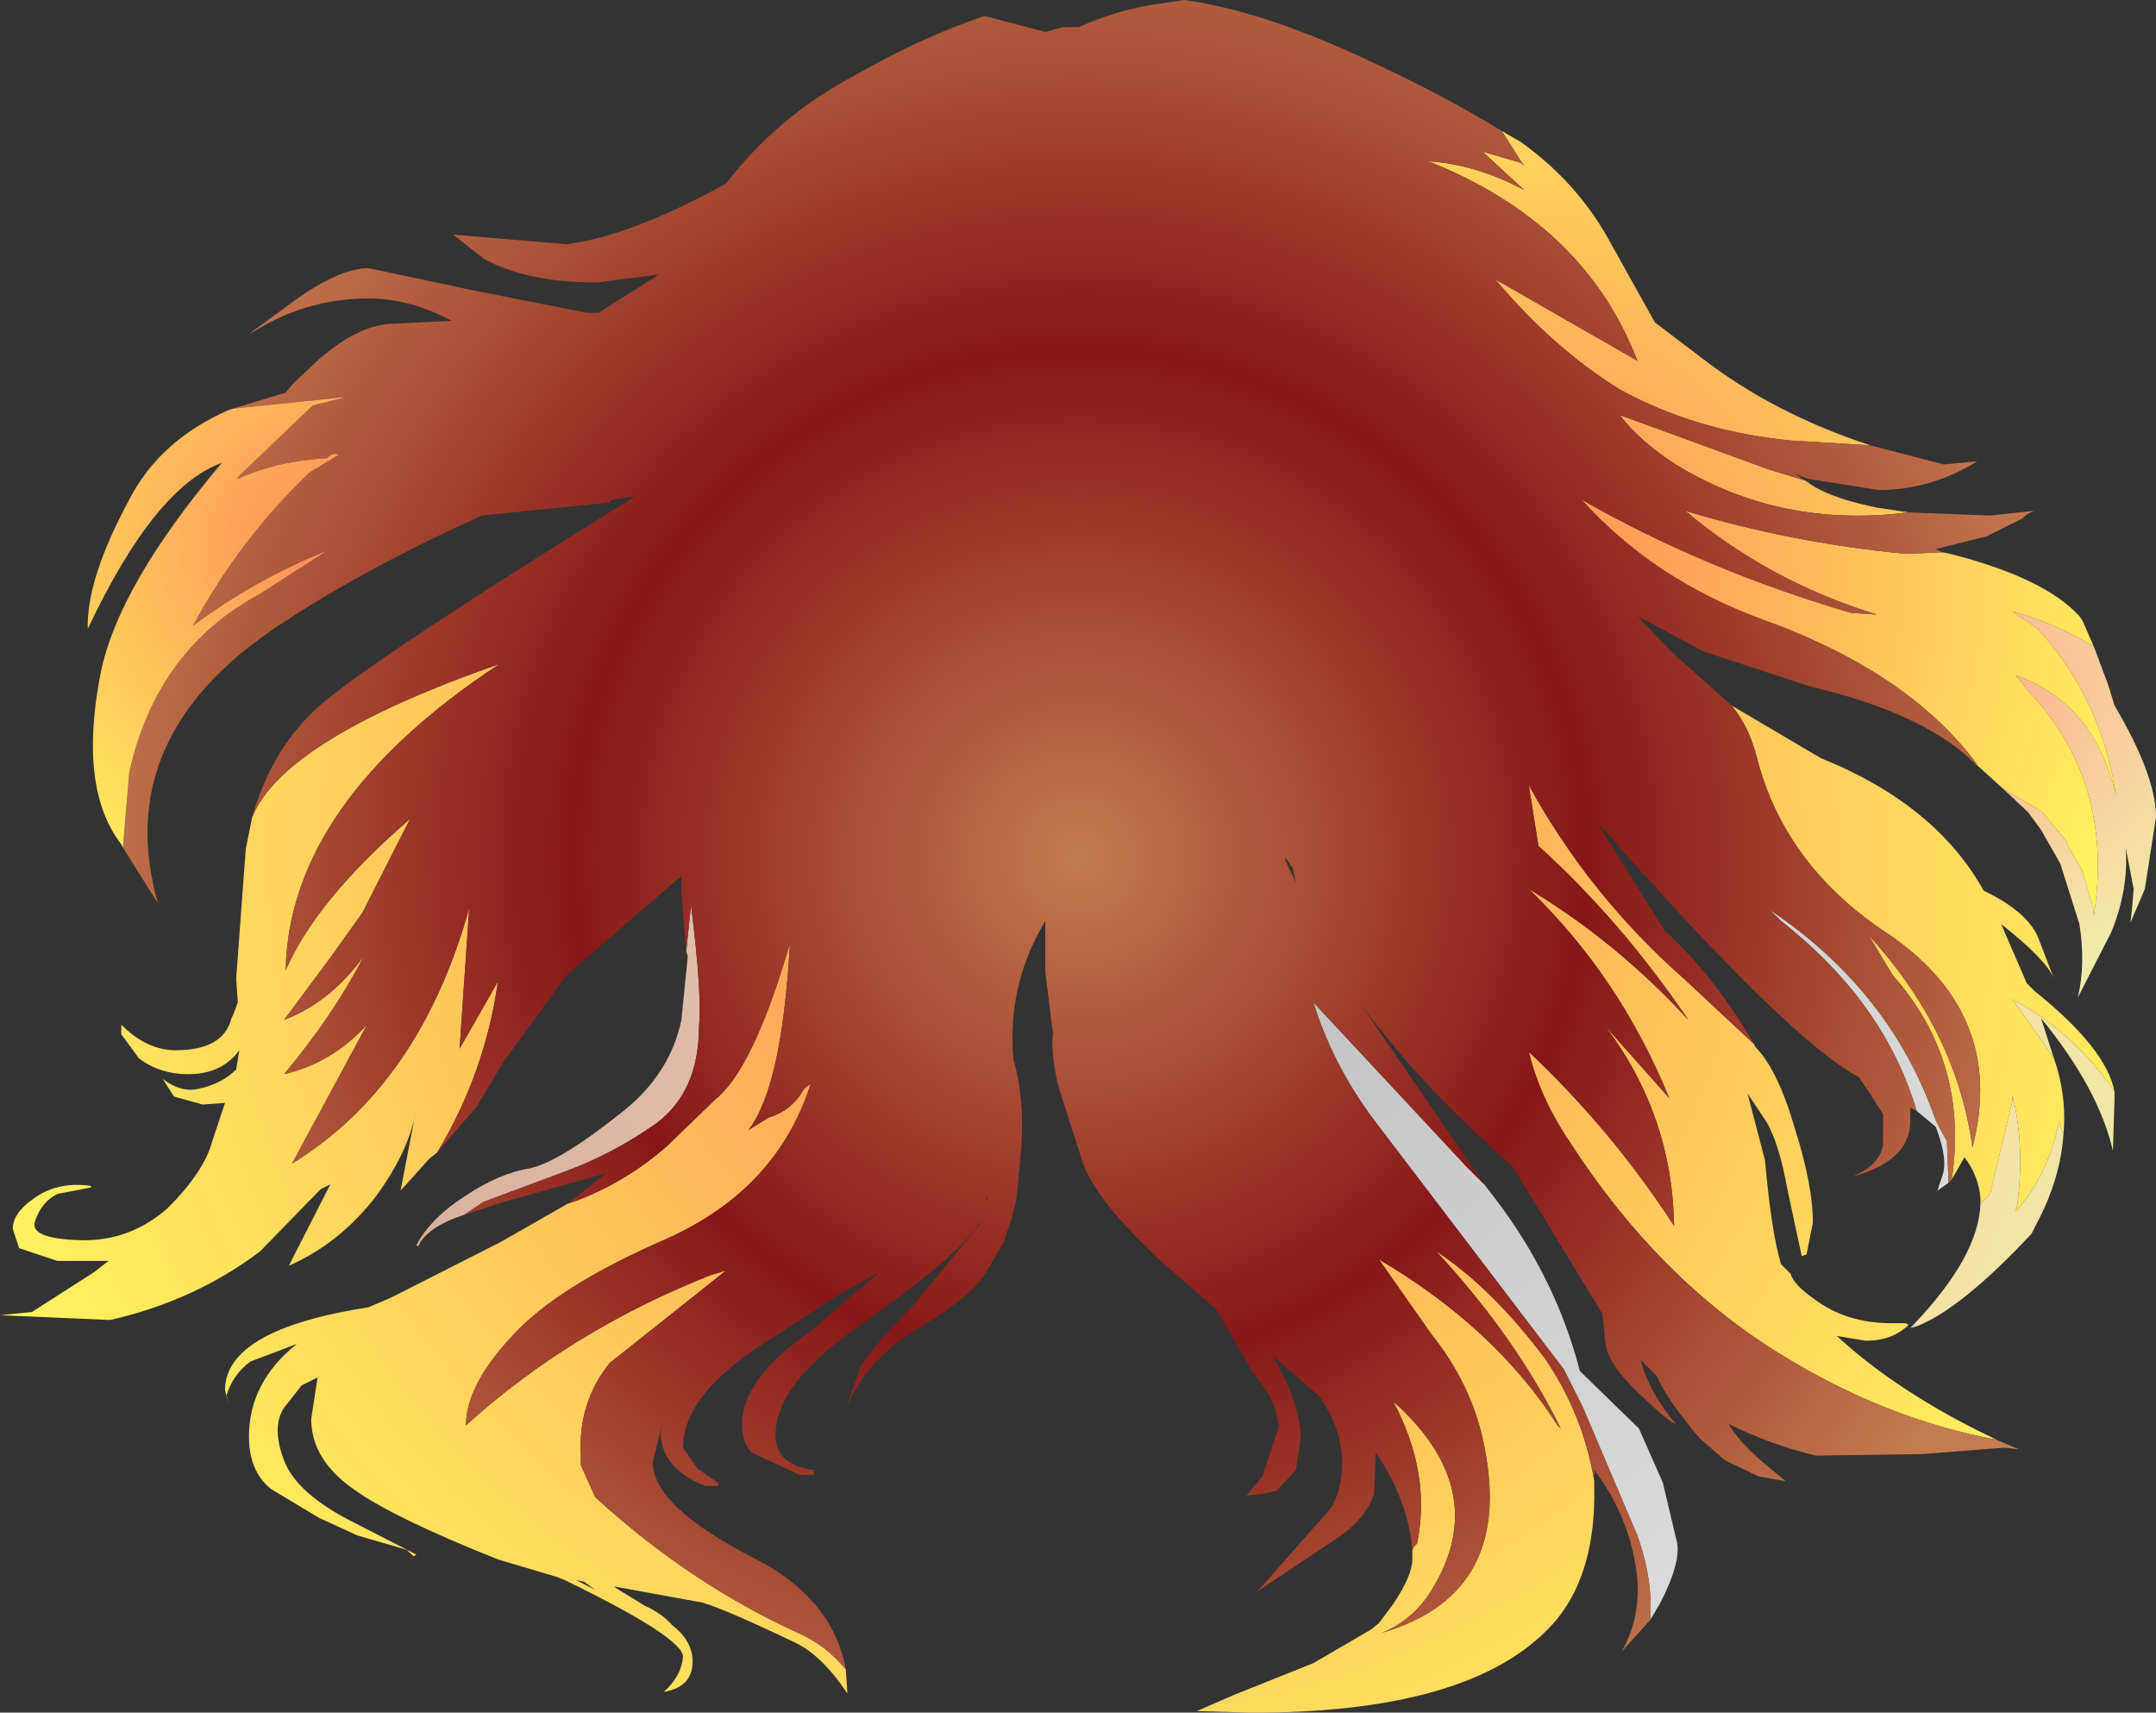 <svg xmlns="http://www.w3.org/2000/svg" xmlns:ffdec="https://www.free-decompiler.com/flash" xmlns:xlink="http://www.w3.org/1999/xlink" ffdec:objectType="frame" width="67.55" height="53.65"><rect width="100%" height="100%" fill="#333333" stroke="none"/><use ffdec:characterId="1" xlink:href="#a" width="67.55" height="53.65"/><defs><radialGradient id="b" cx="0" cy="0" r="819.2" gradientTransform="translate(11.25 28.9)scale(.045)" gradientUnits="userSpaceOnUse" spreadMethod="pad"><stop offset="0" stop-color="#bbb"/><stop offset="1" stop-color="#e2e2e2"/></radialGradient><radialGradient id="c" cx="0" cy="0" r="819.2" gradientTransform="translate(11.25 28.9)scale(.045)" gradientUnits="userSpaceOnUse" spreadMethod="pad"><stop offset="0" stop-color="#e9c8b8"/><stop offset="1" stop-color="#d0a591"/></radialGradient><radialGradient id="d" cx="0" cy="0" r="819.2" gradientTransform="translate(11.25 28.9)scale(.045)" gradientUnits="userSpaceOnUse" spreadMethod="pad"><stop offset="0" stop-color="#ffb18e"/><stop offset="1" stop-color="#f0ecaa"/></radialGradient><radialGradient id="e" cx="0" cy="0" r="819.2" gradientTransform="rotate(-18.435 92.848 -110.317)scale(.011)" gradientUnits="userSpaceOnUse" spreadMethod="pad"><stop offset="0" stop-color="#ffb18e"/><stop offset="1" stop-color="#f0ecaa"/></radialGradient><radialGradient id="f" cx="0" cy="0" r="819.2" gradientTransform="translate(25.5 20.4)scale(.025)" gradientUnits="userSpaceOnUse" spreadMethod="pad"><stop offset="0" stop-color="#ff8c58"/><stop offset="1" stop-color="#fff65f"/></radialGradient><radialGradient id="g" cx="0" cy="0" r="819.2" gradientTransform="translate(11.25 28.9)scale(.045)" gradientUnits="userSpaceOnUse" spreadMethod="pad"><stop offset="0" stop-color="#ff8c58"/><stop offset="1" stop-color="#fff65f"/></radialGradient><radialGradient id="h" cx="0" cy="0" r="819.2" gradientTransform="translate(11.25 28.9)scale(.045)" gradientUnits="userSpaceOnUse" spreadMethod="pad"><stop offset="0" stop-color="#c47b4f"/><stop offset=".431" stop-color="#871717"/><stop offset=".867" stop-color="#c47b4f"/></radialGradient><radialGradient id="i" cx="0" cy="0" r="819.2" gradientTransform="translate(-12.25 19.1)scale(.016)" gradientUnits="userSpaceOnUse" spreadMethod="pad"><stop offset="0" stop-color="#ff8c58"/><stop offset="1" stop-color="#fff65f"/></radialGradient><g id="a" fill-rule="evenodd"><path fill="url(#b)" d="m37.5 43.6-.2.05.1-.1zm1-4.5-.35.25.15-.45q.2-.5-.2-1.55l-.6-.5q-1-3.4-4.25-5.95l-.35-.35q3.8 2.55 5.2 6.6l.35.65zm-14.55.05.35.45q1.9 2.5 2.65 5.4l1.85 1.8.75 1.7.45 1.9q.1.65-.55 1.9l-.3.5q.1-1.25-.4-2.65l-1.7-4-.6-1.2-5.75-7.55q-1.45-1.85-2.1-3.95l4.8 5.15z" transform="translate(22.55 -2.05)"/><path fill="url(#c)" d="M-8 40.1q-1.2.4-1.45 1l-.05-.05q.45-.85 1.55-1.55 1.05-.7 2-.85.95-.2 3-1.85 1.4-1.15 1.75-2.8l.2-2-.05-.15.15-1.45q.35 2.8.25 3.8 0 2.05-1.35 3.05-1.35.95-2.85 1.5l-2.55.95z" transform="translate(22.55 -2.05)"/><path fill="url(#d)" d="M43.7 36.25v.25l-.05 1.6q-.45-1.95-2.25-4.15l.4 1.25-1.3-1.85q1.95 1.05 3.2 2.9m-1.6 1.35q-.1 1.4-.85 2.8l-.15.3q-2.2 2.35-3.6 2.9l-.1-.05q2.05-2.15 2.1-3.8l.2-.2.1-.1.7-2.9v-.2q.4 1.6.15 3.45l-.05.2q1-1.1 1.35-2.75v-.1z" transform="translate(22.55 -2.05)"/><path fill="url(#e)" d="m43.05 22.3.45 1.2.2.65q1.3 2.2 1.3 3.5l-.35 2.25-.45 1.05.05-.45.05-.6-.25-1.3q.1 1.3-.45 2.65l-1.05 2.05q.25-1.05.05-2.3l-.6-1.9-.6-1.05-.4-.55-.8-.75 1.1.65.1.05.8.95.05.15.45.8.35 1.2v.2q.65-4.15-2-7l-.45-.55q2.5.9 3.15 3.8-.45-3.05-2.45-5.25l-.8-.55q1.4.4 2.55 1.1" transform="translate(22.55 -2.05)"/><path fill="url(#f)" d="m40.2 26.75-1.05-.95.25.2q-2.15-2.9-6.75-4.55-3.4-1.25-5.65-3.75 3.85 2.2 8.45 3.55l.8.05q-3.4-1.05-6-3.25 3.3 1 6.9 1.35l1.15-.05.25.05q2.95.75 4.05 1.95l.1.15.35.8q-1.15-.7-2.55-1.1l.8.55q2 2.2 2.45 5.25-.65-2.9-3.15-3.8l.45.55q2.65 2.85 2 7v-.2l-.35-1.2-.45-.8-.05-.15-.8-.95-.1-.05zM24.5 6.15l.6.35q1.75 1.25 2.75 3.05l1.45 2.6 1.45 1.1Q33 15 36.05 16l-2.5-.15q-3-.3-5.35-1.6-2.1-1.3-3.9-3.45l4.45 2.55Q27.1 9.05 22.2 7.1q1.5.1 3 .9l-1.3-1.2 1.2.35.1.1zM34 17.1l.3.2q.7.4 1.95.65l1 .15-.45.05q-3.75.35-6.85-1.55-1.15-.75-1.75-1.55l4.65 1.7z" transform="translate(22.55 -2.05)"/><path fill="url(#g)" d="m31.7 24.15 2.8 1.65q3.6 1.45 5.1 4.15 1.35.65 1.7 1.45l.5 1.3q-.25-.6-1.65-1.7l.8 1.85.25.25q2.25 1.8 2.5 3.15-1.25-1.85-3.2-2.9l1.3 1.85.1.3q.3 1.05.2 2.1l-.15-.45v.1Q41.6 38.9 40.6 40l.05-.2q.25-1.85-.15-3.45v.2l-.7 2.9-.1.1-.2.2v-.15q-.05-.7-.5-1.3l-.4.7q.55-3.7-1.85-6.4L36 31.35q2.75 3 3.25 6.65 1.1-4.25-2.8-6.8-3.1-2.1-3.95-5.4-.25-1-.8-1.65m.7 10.6.05.1q.7.7 1.25 2.6.55 1.75.55 2.9l-.2 1-.15.05-.45-2.1q-.25-1.4-.65-2.1l-.6-.9.55 2.1q.2 2.25.5 3.25l.3.3q.1.35.75.8 1 .75 2.4.75h.45l.1.05q-.5.5-1.35.5l-.9-.15q1.95 1.8 5 3.25-3.5-.65-6.8-2.7-3.8-2.35-6.55-6.6-.95-1.4-1.3-2.85 2.6 2.45 4.55 5.45-.05-3.45-2.15-6.25l2 2.25q-1.55-3.8-4.4-6.55 2.75 1.65 5 4.1-2.15-3.15-4.7-5.45l-.3-1.9q1.9 3.45 4.85 6.05zm-5 13.7v.2q.05 2.6-1.15 4.1-2.4 2.9-9.3 2.95h-.35l-1.65-.05 1.15-.5 2.5-1 1.8-1.05.25-.2.45-.6q.6-.9.6-1.4v-.3l.05-.1.1-.1q.45-2.2-.75-4.45 3.25 2.9 1.05 6.15-.55.75-1.4 1.1 4.25-1.25 3.15-6.1-.4-1.75-1.6-3.25l-1.65-2.35q3.65 2.15 5.6 5.2l.1.1q-1.4-2.85-3.9-5.55 1.75 1.15 3.4 3.35 1.2 1.75 1.55 3.85m-23.45 5.9.05.75q-.8-1.2-1.65-1.6-2.2-1.05-2.9-1.25l-2.75-.5.05.05q.5.3.9.55.55.25.85.6.65.5.65 1.15 0 .8-.9.95.55-.5.6-1.1 0-.6-3.7-2.4l-.25-.1-1.85-.55q-3.25-1.3-4.45-2.15-1.4-.95-1.4-2.25l.2-1.3-.5.25-.55.7q-.4.6 0 1.65t2.2 1.95l1.95 1-.1.05-.2-.2-1.55-.45-1.2-.55-1.5-.9q-.7-.55-.7-1.65 0-1.7 1.5-2.9l-1.45.55q-.55.4-.75 1.05l.05.25-.1-.4q0-1.9 4.5-2.6l.7-.3 3.45-1.75 2.1-1.2.3-.1q1.55-.6 2.8-1.7l1.5-1.45q1.2-.95 2.35-4.9-.25 4.5-1.3 5.85l.65-.4q.7-.2 1.1-.9l.2-.15q-1.05 3.3-4.5 4.85-3.45 1.5-4.85 3.05-1.45 1.55-1.45 2.8Q-4.7 43.75-.3 42l.5-.15-3.65 2.9q-1 1.25-.9 2.9v.3l.45 1q2.95 2.7 6.35 4.25.9.4 1.5 1.15m-12.8-16.2-.25.2-.9 1 .5-2.6q-.2 1.3-1.25 2.75-1.15 1.5-2.75 2.2l1.3-2.55-.3.15-1.9 1.95q-2.05 1.55-4.7 2.15l-3.45-.15 1-.1 1.95-1.25.45-.35h-1.6l-1.2-.4-.2-.6q0-.5.65-.95.75-.55 1.8-.4v.05l-1.05.2q-.5.25-.7.85-.2.55 1.4.6 1.55.05 2.75-1 1.15-1.15 1.4-2.1l.4-1.2-.7.05-.9-.25-.35-.55q.6.45 1.15.3.7-.15 1.15-.6l.1-.6q-.55.75-1.6.75-.9 0-1.55-.5l-.55-.75v-.3q.8.8 1.7.8 1.5 0 1.75-1l.05-.1.15-.4-.05-.75.3-4.05.2-1q1-2.45 7.75-4.8-6.6 4.35-6.7 9.6.95-2.2 3.9-4.75l-1.5 2.95-1 1.4-1.45 1.95q1.45-.55 2.5-2-.95 1.85-2.5 3.7 1.5-.35 2.6-1.55l-2.35 4.35q4-2.45 5.55-8l-.3 4.4 1.2-2.1q-.4 2.85-1.9 5.35m-3.5 5.4h-.1.1m7.85 8 .6.3-.35-.25z" transform="translate(22.55 -2.05)"/><path fill="url(#h)" d="M39.15 25.8q-1.6-1.45-5-2.25l-3.35-1.1-1.2-.65-.85-.45 1.05 1.1 1.9 1.7q.55.65.8 1.65.85 3.3 3.95 5.4 3.9 2.55 2.8 6.8-.5-3.65-3.25-6.65l.75 1.25q2.4 2.7 1.85 6.4l-.1.1-.05-1.3-.35-.65q-1.4-4.05-5.2-6.6l.35.35q3.25 2.55 4.25 5.95l-.2-.1v.5q-.05 1.05-1.45 1.55l-.35.1q.85-.35.95-1v-.95l-.75-1.15q-2.25-1.2-8.25-8.05l2.15 3.45q1.55 1.4 2.8 3.55l-2.2-2.05q-2.95-2.6-4.85-6.05l.3 1.9q2.55 2.3 4.7 5.45-2.25-2.45-5-4.1 2.85 2.75 4.4 6.55l-2-2.25q2.1 2.8 2.15 6.25-1.95-3-4.55-5.45.35 1.45 1.3 2.85 2.75 4.25 6.55 6.6 3.3 2.05 6.8 2.7l.7.3-.45-.05-2.55.2-3.35.05q-1.45-.35-2.75-1 .35.6 1.25 1.35l.55.45-.85-.15-1.05-.5-.8-.7q-.95-1.1-1.35-1.95l-.5-.5q.3 1.1 1.15 2.05l-.05-.05q-.15 0-1.15-.95t-1.05-1.6l-.1-.9-2.8-4.6q-2.75-2.4-4.7-5l3.8 5.55-.55-.55-4.8-5.15q.65 2.1 2.1 3.95l5.75 7.55.6 1.2 1.7 4q.5 1.4.4 2.65l-.9 1q.75-1.3.4-2.95-.3-1.5-1.25-2.75v.35q-.35-2.1-1.55-3.85-1.65-2.2-3.4-3.35 2.5 2.7 3.9 5.55l-.1-.1q-1.95-3.05-5.6-5.2l1.65 2.35q1.2 1.5 1.6 3.25 1.1 4.85-3.15 6.1.85-.35 1.4-1.1 2.2-3.25-1.05-6.15 1.2 2.25.75 4.45l-.1.1-.05.1q-.15-1.6-1.15-3.05v.15l-.05 1.15q-.25.75-1.1 1.35l-2.55 1.7 1.85-2.1.4-.45q.4-.55.4-1.5 0-1-.7-2.05l-1.5-1.3q.9 1.5.9 2.6l-.15 1-.6.65-.45.1-.5.05.5-.6.5-1.5q0-.8-.75-1.7l-.05-.05-1.15-2-1.45-1.25-.4-.35-.3-.3q-1.55-1.5-2-2.6l-.8-2.5q-.25-1.1-.15-1.7v.15l-.25-2v-1.6q-1.2 2-1 4.3v.05q.35 1.15.25 2.75l-.15 1.6-.15.6-.25.75-.55.95q-.45.75-2.1 1.75-1.65.95-2.3 2.55l.4-1.15q0-.35 1.75-2.15l2.05-2.5v-.05q-.6 1-3.8 3.25-2.6 1.8-2.6 3.4 0 .95 1.2 1.1v.15H2.5l-1.5-.7q-.3-.3-.3-.9 0-1.4 2.15-2.9L5 41.9l-1.35.75-1.9 1.25q-2.9 1.75-2.9 3.5l.45.65.65.45v.1h-.4q-1.4-.55-1.4-1.7l.05-.25-.3 1.2q0 1.4 3.25 3.05 2.4 1.25 2.8 3.45-.6-.75-1.5-1.15-3.4-1.55-6.35-4.25l-.45-1v-.3q-.1-1.65.9-2.9l3.65-2.9-.5.15q-4.4 1.75-7.65 4.7 0-1.25 1.45-2.8 1.4-1.55 4.85-3.05Q1.8 39.3 2.85 36l-.2.15q-.4.7-1.1.9l-.65.4q1.05-1.35 1.3-5.85-1.15 3.95-2.35 4.9l-1.5 1.45q-1.25 1.1-2.8 1.7l-.3.1 1.2-.95-3.2.9-1.25.4.6-.4 2.55-.95q1.5-.55 2.85-1.5 1.35-1 1.35-3.05.1-1-.25-3.8l-.15 1.45-.15-1.75v-.6l-.25.2-3.35 2.9-2 2.75-.8 1.35-1.25 1.45q1.5-2.5 1.9-5.35l-1.2 2.1.3-4.4q-1.55 5.55-5.55 8l2.35-4.35q-1.1 1.2-2.6 1.55 1.55-1.85 2.5-3.7-1.05 1.45-2.5 2l1.45-1.95 1-1.4 1.5-2.95q-2.95 2.55-3.9 4.75.1-5.25 6.7-9.6-6.75 2.35-7.75 4.8.55-1.95 1.85-3.25 1.2-1.25 10.15-6.8l-.7.1-.15.1-3.95.4q-3.65 1.65-6.3 3.4-5.35 3.5-3.85 8.75l-1.1-1.75.2-2.35q.85-3.85 4.1-5.6l2.1-1.35q-2.25.9-4.2 2.35 1.45-2.7 3.65-4.8l.9-.55q-.15-.1-.35.1-1.6.1-2.8.65V17l2.35-2.25 1-.25h-.1l-3.4.35 1.65-.5.25-.3.8-.75q1.15-1 2.15-1.1l2-.1q-1.3-.7-2.6-.7-1.65 0-3.1.75l-.7.4 1.5-1.1q1.4-1 2.3-1l3.3.7 3.55.7h.35l1.9-1.2-1.95.25q-2.2 0-3.55-.75l-.95-.75 3.55.3q2-.25 5-1.9 1.6-2.1 4.05-3.4 2.1-1.2 4.05-1.85l1.9.5.55-.15h.5q1.1-.5 2.3-.7l1-.15q2.55.35 6 2 2.15 1 3.95 2.1l.7 1.1-.1-.1-1.2-.35L25.2 8q-1.5-.8-3-.9 4.9 1.95 6.55 6.25L24.3 10.8q1.8 2.15 3.9 3.45 2.35 1.3 5.35 1.6l2.5.15 2.3.6 1.05-.1q-1.45.9-3.1.9l-2.2-.35-.4-.15.3.2-1.15-.35-4.65-1.7q.6.8 1.75 1.55 3.1 1.9 6.85 1.55l.45-.05 2.55.1 1.4-.15q-.2.05-.4.25l-1.1.55-1.6.4.2.1-1.15.05q-3.6-.35-6.9-1.35 2.6 2.2 6 3.25l-.8-.05Q30.85 19.9 27 17.7q2.25 2.5 5.65 3.75 4.6 1.65 6.75 4.55zm-21.4 3.15h-.05l.35.75-.1-.45zM8.35 39.5v.15h.05z" transform="translate(22.55 -2.05)"/><path fill="url(#i)" d="m-18.7 28.6-.05-.1q-1.35-1.75-.65-5.35.55-2.75 3.8-6.6-2.1.75-4.2 5.2-.05-1.55 1.3-4.05.95-1.85 3.1-2.8l.15-.05 3.4-.35h.1l-1 .25L-15.1 17v.05q1.2-.55 2.8-.65.2-.2.35-.1l-.9.55q-2.2 2.1-3.65 4.8 1.95-1.45 4.2-2.35l-2.1 1.35q-3.25 1.75-4.1 5.6z" transform="translate(22.55 -2.05)"/></g></defs></svg>